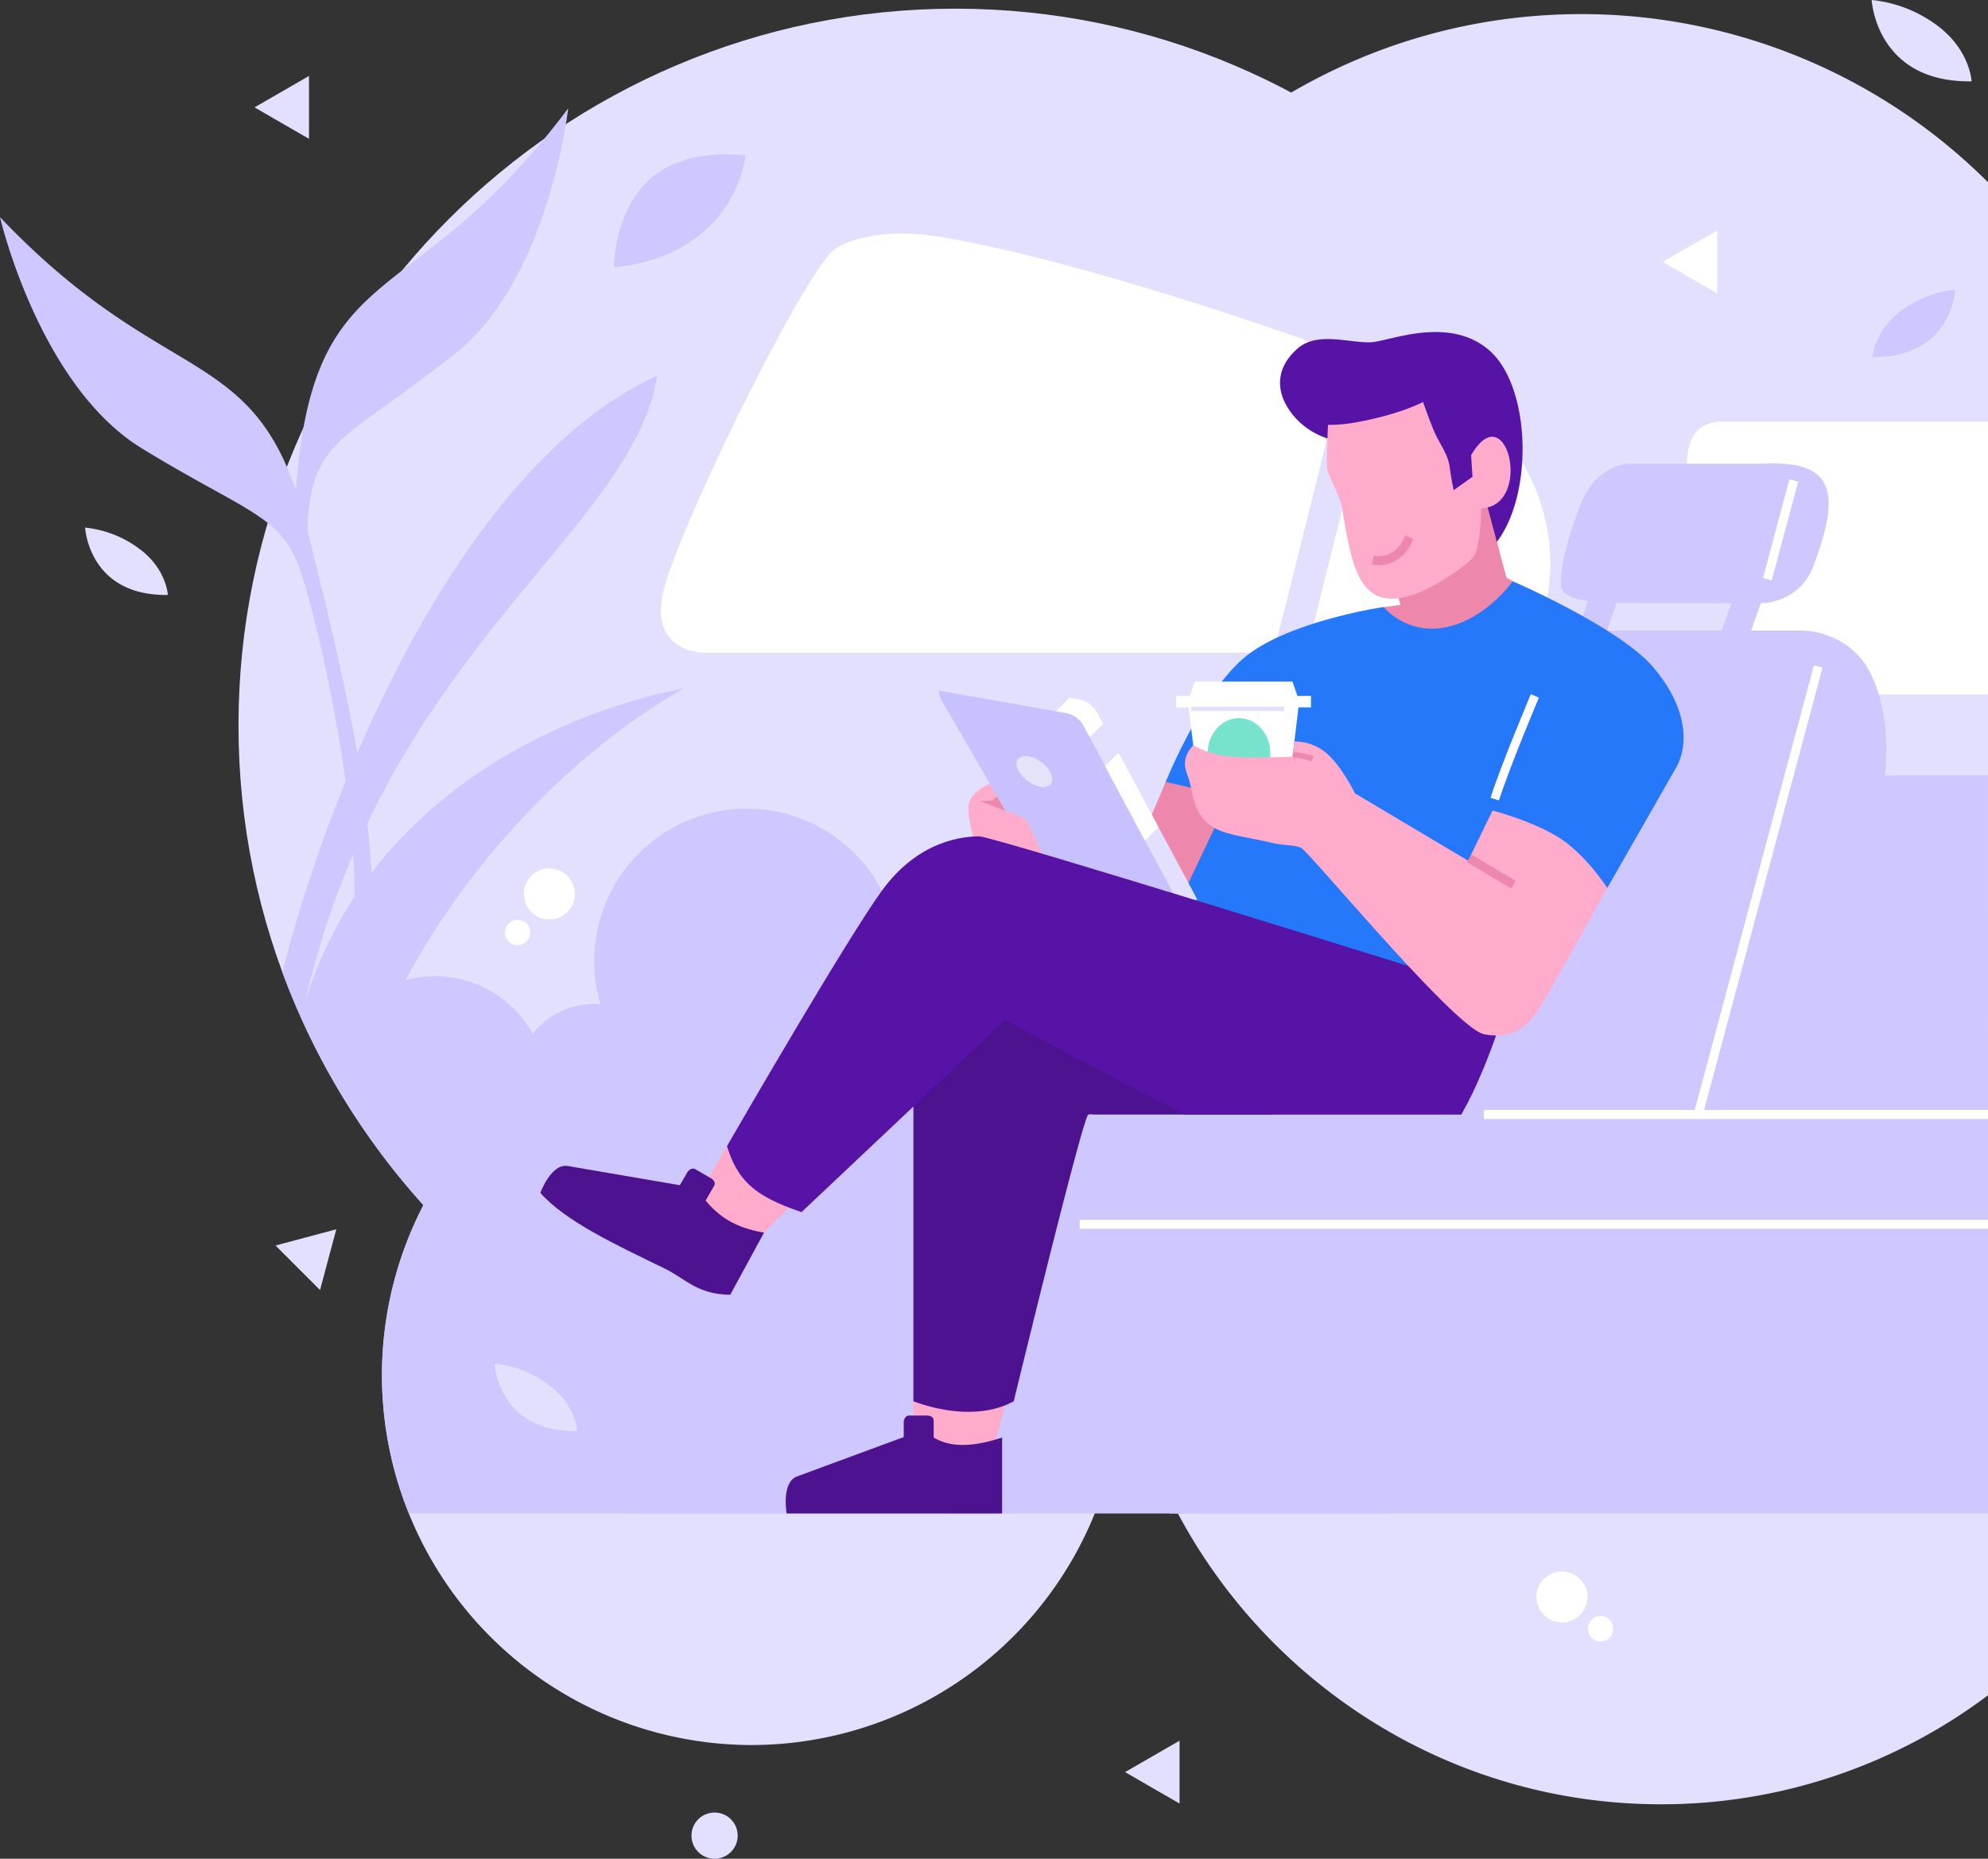 <svg xmlns="http://www.w3.org/2000/svg" viewBox="0 0 570.6 533.55"><rect x="0" y="0" width="570.6" height="533.55" fill="#333333" stroke="none"/><defs><style>.cls-1,.cls-13{fill:#e3e0ff;}.cls-1,.cls-10,.cls-11,.cls-12,.cls-14,.cls-2,.cls-4,.cls-6,.cls-7,.cls-8,.cls-9{fill-rule:evenodd;}.cls-2,.cls-5{fill:#fff;}.cls-3,.cls-4{fill:#cfc7ff;}.cls-6{fill:#ffabcc;}.cls-7{fill:#2678fa;}.cls-8{fill:#ed87ab;}.cls-9{fill:#c7c2ff;}.cls-10{fill:#4d128f;}.cls-11{fill:#5712a6;}.cls-12{fill:#78e3cc;}.cls-14{fill:#e3e3fa;}</style></defs><g id="Layer_2" data-name="Layer 2"><g id="Layer_1-2" data-name="Layer 1"><path class="cls-1" d="M215.81,500.91A106.18,106.18,0,1,1,322,394.73,106.39,106.39,0,0,1,215.81,500.91"/><path class="cls-1" d="M274.19,414C160.87,414,68.45,321.55,68.45,208.23S160.87,2.49,274.19,2.49,479.93,94.92,479.93,208.23,387.5,414,274.19,414"/><path class="cls-1" d="M476.74,517.92c-86.45,0-157-70.51-157-157s70.51-157,157-157a156.06,156.06,0,0,1,93.86,31.3V486.63a156.05,156.05,0,0,1-93.86,31.29"/><path class="cls-1" d="M453.87,335.51c-91.28,0-165.73-74.45-165.73-165.73S362.59,4.05,453.87,4.05A165.19,165.19,0,0,1,570.6,52.32V287.23a165.2,165.2,0,0,1-116.73,48.28"/><polygon class="cls-1" points="322.92 508.68 330.74 513.2 338.56 517.71 338.56 508.68 338.56 499.66 330.74 504.17 322.92 508.68"/><path class="cls-2" d="M448.35,451.09A7.32,7.32,0,1,1,441,458.4a7.31,7.31,0,0,1,7.32-7.31m11.08,12.8c4.78,0,4.78,7.27,0,7.27S454.65,463.89,459.43,463.89Z"/><path class="cls-2" d="M165,256.6h0a7.32,7.32,0,1,1-7.32-7.32A7.32,7.32,0,0,1,165,256.6m-12.81,11.08a3.63,3.63,0,1,1-3.63-3.63A3.62,3.62,0,0,1,152.21,267.68Z"/><polygon class="cls-2" points="477.23 75.19 485.04 79.7 492.86 84.22 492.86 75.19 492.86 66.16 485.04 70.68 477.23 75.19"/><polygon class="cls-1" points="91.86 370.3 94.19 361.58 96.53 352.86 87.81 355.2 79.09 357.53 85.48 363.92 91.86 370.3"/><path class="cls-1" d="M205.11,533.55a6.63,6.63,0,1,1,6.62-6.62,6.64,6.64,0,0,1-6.62,6.62"/><path class="cls-2" d="M570.6,121.05H494.15c-11.62,0-10.92,13.39-8.45,20.44s20.08,48.61,20.08,48.61.88,3.88,2.38,9.24H570.6Z"/><path class="cls-2" d="M365.5,187.38H202.1s-15.32,0-11.95-16.54S228,83.53,238.64,72.4c2.93-3.07,14.09-7.2,30.84-4.46,32.59,5.32,83.13,21.45,116.87,33.88-1.53,9.54-17.83,73.73-20.85,85.56m24.68,0H375l20.44-82.13c7.72,3,14.12,5.59,18.64,7.65,33,15,34.63,52.81,27.4,65.64S390.18,187.38,390.18,187.38Z"/><rect class="cls-3" x="437.17" y="170.42" width="44.43" height="7.93" transform="translate(140.73 548.42) rotate(-70.36)"/><polygon class="cls-4" points="394.63 351.81 399.56 434.44 270.62 434.44 291.76 311.65 370.68 299.67 394.63 351.81"/><path class="cls-4" d="M412.61,200.11,431.49,181h86.25s13.57.08,19.56,13.12S541,222.6,541,222.6h20.61V434.44H335.71V288.84Z"/><path class="cls-4" d="M504.76,133.13c22.13-1.4,23.69,8.09,15.75,29.31-3.89,10.41-14.37,10.71-14.37,10.71H469.82c-14.77,0-18.71-1.13-21.11-3.24s1.39-17,5.36-26.07c4.46-10.18,12.12-10.71,14.37-10.71Z"/><rect class="cls-3" x="479.98" y="166.37" width="44.43" height="7.93" transform="translate(172.98 586.06) rotate(-70.36)"/><path class="cls-4" d="M561.61,434.44l-39.46-117.2c10.41-9,30.22-13.05,48.45-18.27V434.44Z"/><path class="cls-4" d="M570.6,330.74c-11.29,13.57-23,26.46-32.17,35.58-3.12,3.09-6,5.75-8.39,7.85L521,267.8l40.59-45.2h9Z"/><rect class="cls-3" x="313.99" y="319.91" width="140.36" height="25.73"/><path class="cls-4" d="M0,62.33s11.18,48.33,40.77,66.41,39.45,19.07,45,33.86c5.33,14.11,22.17,86.83,13.61,115.49h6c6.16-35.16-8.51-90.79-17.17-126a66.8,66.8,0,0,1,1.3-11.41c3.83-15.34,13.51-17.47,40.8-38.87s32.77-70.7,32.77-70.7C118,91.29,90,72.33,84.92,140.68,70.61,99.05,45.37,110,0,62.33"/><path class="cls-4" d="M188.63,107.85C135.21,132,96.68,217.82,81.05,279.09a205.53,205.53,0,0,0,20.37,40.65c11.84-48.41,51.78-97.54,95-122.23-49.08,10-93.84,40.62-108.84,90.18,22.77-100.17,94-135,101.06-179.84"/><path class="cls-5" d="M309.91,350.14H570.6v2.59H309.91Zm206.2-211.86-7.58,28.3-2.5-.67,7.58-28.3Zm7,53.34-34,127H570.6v2.6H425.92v-2.6h60.51L520.63,191Z"/><path class="cls-4" d="M176.19,76.75s0-16.07,10.37-25.39S214,44.62,214,44.62s-2.59,28.5-37.84,32.13"/><path class="cls-1" d="M48.17,170.78s-.34-7.46-8.14-13.22a31.18,31.18,0,0,0-15.6-6.11s1,19.67,23.74,19.33"/><path class="cls-4" d="M152.88,296.77h0a31.91,31.91,0,0,0-39.8-14.3c-4,9.54-7.83,21.63-11.66,37.28a207.21,207.21,0,0,0,17.91,23.71c.73.84,1.47,1.67,2.21,2.49a105.88,105.88,0,0,0-4.18,88.5H225.79s-1.61-8.94,3-10.64l28.5-10.52,2.1-.77V408s.26-1.68,1.53-1.68h1.26V317.6l-32.1,30.29c-1.26-.42-2.45-.84-3.56-1.27l-7.2,7.2-9.71,17.84c-9.68-.14-12.67-4.57-19-7.62-14.09-6.82-28.46-13.6-35.5-21.62,0,0,3.08-8.55,7.91-7.72l32.14,5.51,2.26-3.91s1.07-1.32,2.16-.69l3.92,2.27,5.15-8.92s2.12-3.67,5.46-9.4c3.93-6.72,9.54-16.29,15.4-26.11l2.21-3.71c8.39-14,16.9-27.82,21.37-34l.05-.07a43.77,43.77,0,0,0-80.81,32.58h0c-.57,0-1.15-.07-1.74-.07a22.53,22.53,0,0,0-17.73,8.61"/><path class="cls-1" d="M165.68,410.79s-.34-7.46-8.14-13.23a31.1,31.1,0,0,0-15.6-6.1s1,19.67,23.74,19.33"/><path class="cls-4" d="M537.48,102.48s.34-7.46,8.14-13.23a31.21,31.21,0,0,1,15.6-6.1s-1,19.67-23.74,19.33"/><polygon class="cls-1" points="88.69 39.85 80.88 35.34 73.06 30.82 80.88 26.31 88.69 21.8 88.69 30.82 88.69 39.85"/><path class="cls-1" d="M565.89,23.35s-.41-9-9.83-16A37.69,37.69,0,0,0,537.21,0s1.23,23.76,28.68,23.35"/><polygon class="cls-4" points="191.02 268.09 253.1 255.72 260.54 283.48 321.78 283.48 292.06 434.44 182.44 434.44 191.02 268.09"/><polygon class="cls-6" points="262.16 380.57 262.16 412.63 284.47 418.44 294.99 379.18 262.16 380.57"/><polygon class="cls-6" points="219.61 330.5 208.66 328.96 200 343.97 214.41 358.71 234.47 338.66 219.61 330.5"/><path class="cls-7" d="M413.52,216.5S380,203.74,372.35,206s-34,28.81-39.86,40.32-5.64,19.73-5.64,19.73l85.26,30.3s21.6-40.87,21.13-50.5-19.72-29.36-19.72-29.36"/><polygon class="cls-8" points="337.06 222.01 334.58 224.44 329.6 236.16 327.95 248.84 339.32 257.21 356.13 221.83 337.06 222.01"/><path class="cls-1" d="M323.65,265.09l20-6.9-29.09-54.25a7.3,7.3,0,0,0-4.91-3.17L273,194.32s-1.82-.34-2.39.87l-.86,1.83s-1,1.57.39,3.93,13.87,24,13.87,24l3.68,23.93Z"/><path class="cls-2" d="M316.61,207.78l-2.07-3.84a7.3,7.3,0,0,0-4.91-3.17l-2.69-.47-7.63,7.63,8.58,8.57Z"/><path class="cls-9" d="M323.65,265.09l15-5.17-27.94-52.1a7.3,7.3,0,0,0-4.92-3.17l-36.29-6.41a4.76,4.76,0,0,0,.72,2.71c1.36,2.37,13.87,24,13.87,24l3.68,23.93Z"/><path class="cls-8" d="M433.75,171.36l.41-4.52-5.44-3.14s-18.43,11.36-21.31,11-5.48-1.06-5.48-1.06l-4.8.65s-3.71,6.17-.83,9.88,7,4.11,12.35,3.29,14-5.76,25.1-16"/><path class="cls-6" d="M280.26,243.37s12.76,3.29,16.05,4.53a15.66,15.66,0,0,0,4.53,1.23s-5.35-13.17-6.59-14a47.28,47.28,0,0,0-5.76-2.47l-4.44-7.7s-4.61,1.94-5.84,5.23,2.05,13.17,2.05,13.17"/><path class="cls-10" d="M342,301l23.25,18.93H314v0a5.53,5.53,0,0,0-1.63,0c-1.1.55-10.33,37.29-16.3,61.49-2.95,11.93-5.1,20.81-5.1,20.81-9,4.93-20.61,3.05-28.8,0v-116s26.33-15.64,34.56-12.35S342,301,342,301"/><path class="cls-11" d="M385.82,126.79a21.14,21.14,0,0,1-14.7-7.65c-6-7.45-4.23-14.5,1.61-19.33s15.71-1,21.35-1.62,22.15-7.45,33.42,2.42c12.27,10.73,12.85,43.52.7,56.65s-42.38-30.47-42.38-30.47"/><polygon class="cls-8" points="414.51 145.44 429.92 136.93 426.01 141.99 433.1 168.47 404.92 184.75 393.75 143.05 414.51 145.44"/><path class="cls-6" d="M422.25,130.67c10.26-17.71,17.9,14.63,2.9,15.24,0,0-.2,11.58-2.32,14.08s-12.73,10.23-20.45,11.58-12-2.31-14.67-12.73c-.12-.48-.25-1-.38-1.56h0c-.69-3-1.42-7.09-2.14-11.47v0c-.56-3.31-3.84-9.11-4.23-11.07-.27-1.34,0-8.43.21-12.78a43.84,43.84,0,0,0,8.22-.75c12.74-2.35,19.06-5.82,19.06-5.82s2.42,7,3.77,9.7,3.47,5.79,3.86,8.88,1.15,6.75,1.15,6.75l5.41-3.86Z"/><path class="cls-8" d="M393.77,162s8.18,2.09,11.87-7.34l-2.36-.92c-2.88,7.35-8.92,5.79-8.93,5.79Z"/><path class="cls-7" d="M447.33,254.89h14l19.75-34.56c3.68-6.44,3.29-17.28-6.58-28.81s-40.33-24.68-40.33-24.68-7.41,10.69-18.93,13.16a18.71,18.71,0,0,1-18.1-5.76s-28,4.12-40.33,14.82-22.22,35.38-22.22,35.38l56.79,13.17,30.45,25.51Z"/><path class="cls-2" d="M439.38,199.26c0,.06-8.37,19.8-11.56,29.74l2.41.77c3.16-9.86,11.45-29.47,11.48-29.52Z"/><path class="cls-11" d="M416.88,281.23S285.2,240.08,281.09,240.08s-17.29.82-28,15.64c-4.87,6.74-14.52,22.53-23.58,37.73C218.67,311.63,208.66,329,208.66,329c2.91,9.36,7.34,14.26,21.4,18.93l58.43-55.14s26,14,50.28,26.44l1.39.72h79.26c8.82-15.37,14.74-37.86,14.74-37.86Z"/><path class="cls-2" d="M357,234.73H345l-3.82-31.68h-3.59v-3.3h3.89l1.46-4.11h28l1.46,4.11h3.89v3.3h-3.59l-3.82,31.68Z"/><path class="cls-12" d="M355.61,226.31c-5,0-9-4.53-9-10.08s4-10.08,9-10.08,9,4.53,9,10.08-4.05,10.08-9,10.08"/><path class="cls-6" d="M373.44,243.37c2.25,1,44.26,51.85,52.49,53.5s12.34-2.47,14.81-5.77,20.58-36.21,20.58-36.21-5.76-9-13.17-14-19.75-8.23-19.75-8.23l-7,14.41-32.51-19.35s-3.44-7.19-7.79-11.19a14.16,14.16,0,0,0-9.57-3.7l-.52,4.35s-13.39.67-19.15-.15a25.51,25.51,0,0,1-9.34-3.12c-2.38,2.51-2.78,4.92-2.11,7.28.59,2.2.83,1.65,1.58,5.71C344.4,240,352.1,238.84,365.38,242c3.57.85,5.81.37,8.06,1.38"/><polygon class="cls-8" points="421.08 247.51 433.75 255.04 435.04 252.86 422.37 245.32 421.08 247.51"/><path class="cls-8" d="M377.06,217.06a28.25,28.25,0,0,0-5.85-1.24l-.21,1.57a27.45,27.45,0,0,1,5.46,1.13Z"/><rect class="cls-13" x="341.91" y="202.86" width="26.66" height="1.27"/><path class="cls-14" d="M294.34,217c-2.46,0-3.31,2-1.88,4.46s4.57,4.46,7,4.46,3.31-2,1.88-4.46-4.57-4.46-7-4.46"/><path class="cls-8" d="M286.2,228.7l2.29,4L285,231.38l-3.74-1.4,3.5-.17s.54-.46,1.41-1.11"/><polygon class="cls-2" points="321.03 216.04 330.58 233.84 332.5 237.42 328.98 240.94 328.62 241.3 317.16 219.91 321.03 216.04"/><path class="cls-10" d="M287.63,412.64v21.8H225.79s-1.61-8.94,3-10.64l30.6-11.29V408s.26-1.68,1.53-1.68h5.25s1.82,0,1.82,1.47v4.86c5.46,3.27,12.32,2.36,19.66,0"/><path class="cls-10" d="M219.3,353.82l-9.71,17.84c-9.68-.14-12.67-4.57-19-7.62-14.09-6.82-28.46-13.6-35.5-21.62,0,0,3.08-8.55,7.91-7.72l32.14,5.51,2.26-3.91s1.07-1.32,2.16-.69l4.55,2.63s1.59.89.84,2.18l-2.42,4.2c3.82,4.56,8.37,7.79,16.74,9.2"/></g></g></svg>